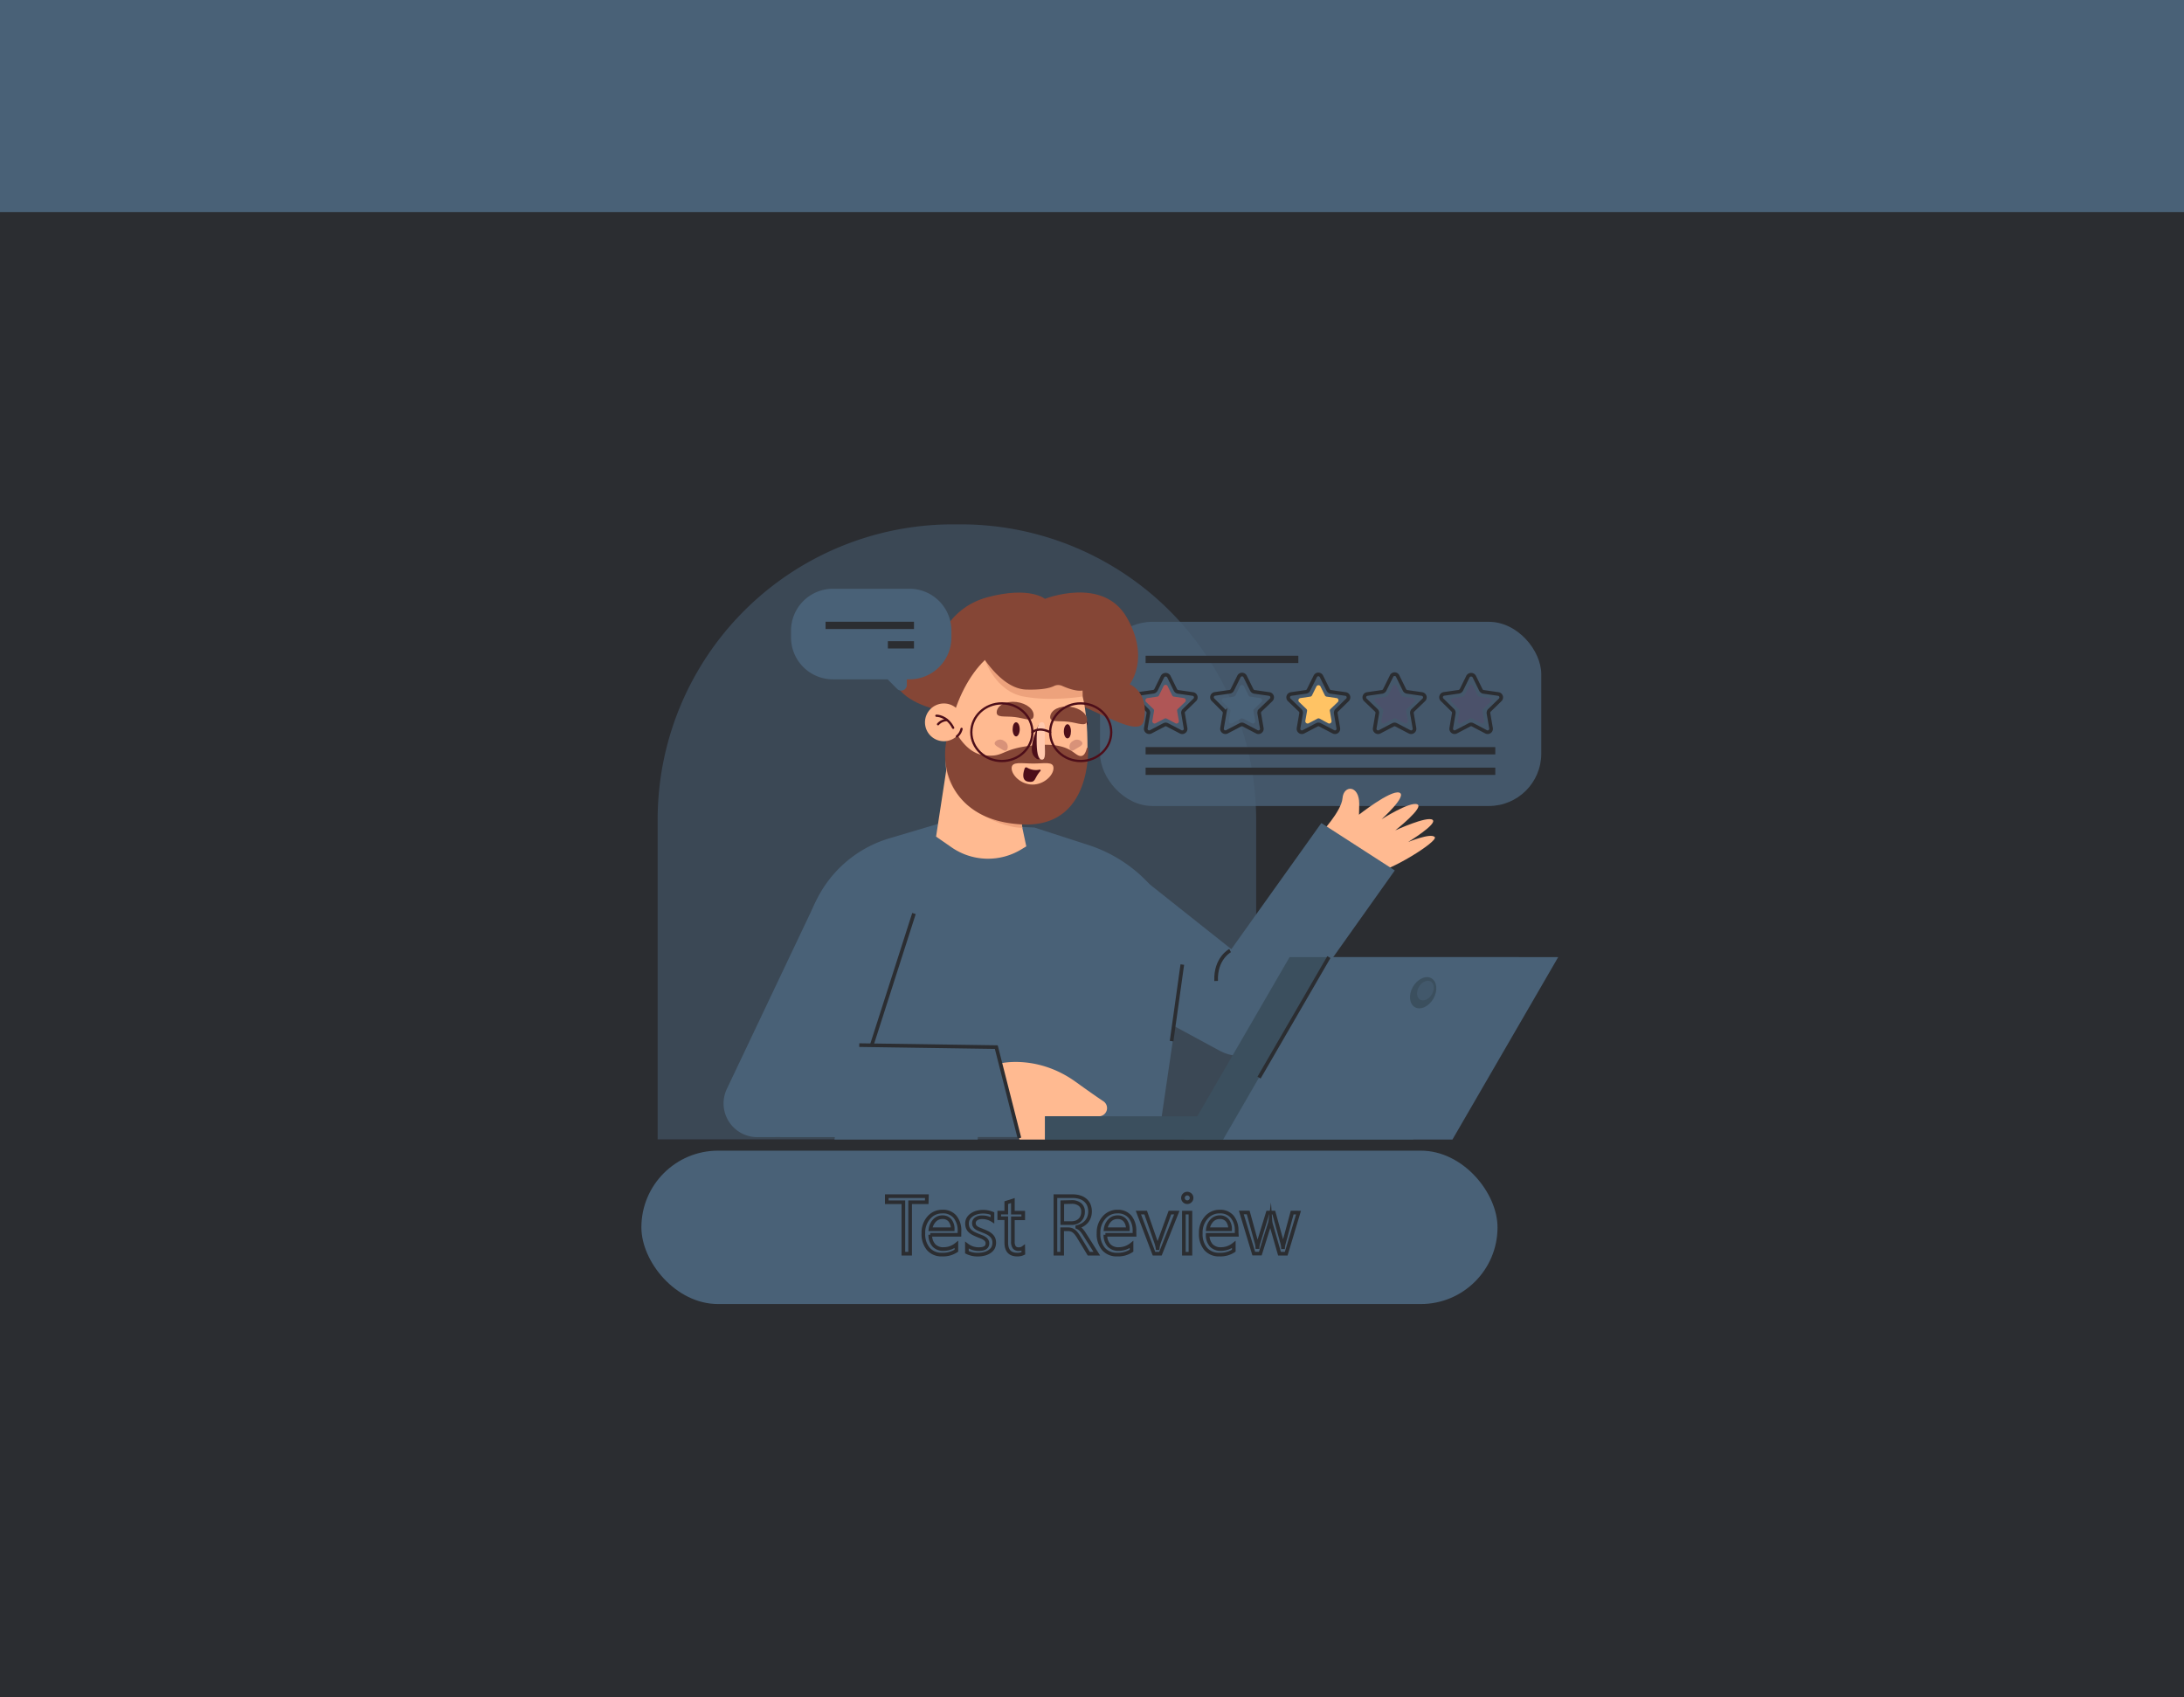 <svg xmlns="http://www.w3.org/2000/svg" viewBox="0 0 599.13 465.7"><defs><style>.cls-1{fill:#fff;}.cls-2{fill:#2b2d31;}.cls-3,.cls-4,.cls-5{fill:#496177;}.cls-4{opacity:0.52;}.cls-5{opacity:0.82;}.cls-10,.cls-13,.cls-18,.cls-6{fill:none;stroke-miterlimit:10;}.cls-10,.cls-6{stroke:#2b2d31;}.cls-7{fill:#af5656;}.cls-8{fill:#ffc364;}.cls-9{fill:#932569;opacity:0.1;}.cls-10{stroke-width:2px;}.cls-11{fill:#ffba91;}.cls-12{fill:#854636;}.cls-13,.cls-18{stroke:#4d0e19;stroke-linecap:round;}.cls-13{stroke-width:1.23px;}.cls-14{fill:#eda27c;}.cls-15{fill:#d89279;}.cls-16{fill:#4d0e19;}.cls-17{fill:#ffc9ae;}.cls-18{stroke-width:0.62px;}.cls-19{fill:#3b4f5e;}</style></defs><g id="Capa_2" data-name="Capa 2"><g id="Capa_1-2" data-name="Capa 1"><rect class="cls-1" width="599.13" height="465.7"/><rect class="cls-2" width="599.13" height="465.7"/><rect class="cls-3" width="599.13" height="58.21"/><path class="cls-4" d="M261.42,143.88h2.18a81,81,0,0,1,81,81v87.75a0,0,0,0,1,0,0H180.41a0,0,0,0,1,0,0V224.89A81,81,0,0,1,261.42,143.88Z"/><rect class="cls-5" x="301.77" y="170.62" width="121.04" height="50.54" rx="14.37"/><path class="cls-6" d="M320.63,185.62l1.82,3.7a1,1,0,0,0,.71.52l4.08.59a.94.94,0,0,1,.52,1.6l-2.95,2.88a.89.89,0,0,0-.27.83l.69,4.06a.93.93,0,0,1-1.36,1l-3.65-1.91a.9.9,0,0,0-.87,0l-3.65,1.91a.94.94,0,0,1-1.37-1l.7-4.06a1,1,0,0,0-.27-.83L311.81,192a.94.94,0,0,1,.52-1.6l4.08-.59a1,1,0,0,0,.71-.52l1.82-3.7A1,1,0,0,1,320.63,185.62Z"/><path class="cls-7" d="M320.34,188.35l1.22,2.46a.61.61,0,0,0,.47.34l2.72.4a.63.63,0,0,1,.35,1.07l-2,1.92a.62.62,0,0,0-.18.55l.47,2.71a.63.63,0,0,1-.91.66l-2.44-1.28a.66.66,0,0,0-.58,0l-2.43,1.28a.63.63,0,0,1-.91-.66l.46-2.71a.6.6,0,0,0-.18-.55l-2-1.92a.63.63,0,0,1,.35-1.07l2.72-.4a.6.6,0,0,0,.47-.34l1.22-2.46A.62.62,0,0,1,320.34,188.35Z"/><path class="cls-6" d="M341.57,185.62l1.83,3.7a1,1,0,0,0,.71.52l4.08.59a.94.94,0,0,1,.52,1.6l-3,2.88a1,1,0,0,0-.27.83l.7,4.06a.93.93,0,0,1-1.36,1l-3.65-1.91a.92.92,0,0,0-.88,0l-3.65,1.91a.94.94,0,0,1-1.36-1l.7-4.06a1,1,0,0,0-.27-.83L332.76,192a.94.94,0,0,1,.52-1.6l4.08-.59a.94.94,0,0,0,.7-.52l1.83-3.7A.94.94,0,0,1,341.57,185.62Z"/><path class="cls-3" d="M341.29,188.35l1.22,2.46a.61.61,0,0,0,.47.34l2.72.4a.63.63,0,0,1,.35,1.07l-2,1.92a.62.62,0,0,0-.18.55l.47,2.71a.63.63,0,0,1-.91.66L341,197.18a.66.66,0,0,0-.58,0L338,198.46a.63.63,0,0,1-.91-.66l.46-2.71a.6.6,0,0,0-.18-.55l-2-1.92a.63.63,0,0,1,.35-1.07l2.72-.4a.61.61,0,0,0,.47-.34l1.22-2.46A.62.62,0,0,1,341.29,188.35Z"/><path class="cls-6" d="M362.52,185.62l1.83,3.7a.94.94,0,0,0,.7.52l4.08.59a.94.94,0,0,1,.52,1.6l-2.95,2.88a1,1,0,0,0-.27.83l.7,4.06a.93.93,0,0,1-1.36,1l-3.65-1.91a.92.92,0,0,0-.88,0l-3.65,1.91a.93.93,0,0,1-1.36-1l.7-4.06a1,1,0,0,0-.27-.83l-3-2.88a.94.94,0,0,1,.52-1.6l4.08-.59a.94.94,0,0,0,.71-.52l1.83-3.7A.94.94,0,0,1,362.52,185.62Z"/><path class="cls-8" d="M362.24,188.35l1.22,2.46a.61.61,0,0,0,.47.34l2.72.4a.63.63,0,0,1,.35,1.07l-2,1.92a.6.6,0,0,0-.18.55l.46,2.71a.63.63,0,0,1-.91.66L362,197.18a.66.66,0,0,0-.58,0L359,198.46a.63.63,0,0,1-.91-.66l.47-2.71a.62.62,0,0,0-.18-.55l-2-1.92a.63.63,0,0,1,.35-1.07l2.72-.4a.61.61,0,0,0,.47-.34l1.22-2.46A.62.62,0,0,1,362.24,188.35Z"/><path class="cls-6" d="M383.47,185.62l1.82,3.7a1,1,0,0,0,.71.52l4.08.59a.94.94,0,0,1,.52,1.6l-3,2.88a1,1,0,0,0-.27.83l.7,4.06a.94.94,0,0,1-1.37,1l-3.65-1.91a.9.9,0,0,0-.87,0l-3.65,1.91a.93.93,0,0,1-1.36-1l.69-4.06a.89.89,0,0,0-.27-.83l-3-2.88a.94.94,0,0,1,.52-1.6l4.08-.59a1,1,0,0,0,.71-.52l1.83-3.7A.94.94,0,0,1,383.47,185.62Z"/><path class="cls-9" d="M383.19,188.35l1.22,2.46a.6.6,0,0,0,.47.34l2.72.4a.63.63,0,0,1,.35,1.07l-2,1.92a.6.6,0,0,0-.18.55l.46,2.71a.63.63,0,0,1-.91.66l-2.43-1.28a.66.66,0,0,0-.58,0l-2.44,1.28a.63.63,0,0,1-.91-.66l.47-2.71a.62.62,0,0,0-.18-.55l-2-1.92a.63.63,0,0,1,.35-1.07l2.72-.4a.61.61,0,0,0,.47-.34l1.22-2.46A.62.62,0,0,1,383.19,188.35Z"/><path class="cls-6" d="M404.42,185.62l1.82,3.7a1,1,0,0,0,.71.52l4.08.59a.94.94,0,0,1,.52,1.6l-2.95,2.88a1,1,0,0,0-.27.83l.7,4.06a.94.94,0,0,1-1.37,1L404,198.88a.9.9,0,0,0-.87,0l-3.65,1.91a.93.93,0,0,1-1.36-1l.69-4.06a.92.92,0,0,0-.27-.83L395.6,192a.94.94,0,0,1,.52-1.6l4.08-.59a1,1,0,0,0,.71-.52l1.82-3.7A1,1,0,0,1,404.42,185.62Z"/><path class="cls-9" d="M404.14,188.35l1.21,2.46a.63.63,0,0,0,.48.34l2.72.4a.62.62,0,0,1,.34,1.07l-2,1.92a.6.6,0,0,0-.18.55l.46,2.71a.63.63,0,0,1-.91.66l-2.43-1.28a.68.68,0,0,0-.59,0l-2.43,1.28a.63.63,0,0,1-.91-.66l.47-2.71a.65.65,0,0,0-.18-.55l-2-1.92a.63.63,0,0,1,.34-1.07l2.73-.4a.61.61,0,0,0,.47-.34l1.21-2.46A.63.63,0,0,1,404.14,188.35Z"/><line class="cls-10" x1="314.27" y1="180.93" x2="356.17" y2="180.93"/><line class="cls-10" x1="314.27" y1="206" x2="410.2" y2="206"/><line class="cls-10" x1="314.27" y1="211.63" x2="410.2" y2="211.63"/><path class="cls-11" d="M362.2,228.76s5.79-6.09,6.09-9.75,4.58-3.66,4.58,1.52-.31,3.2-.31,3.2,8.84-7,11.28-6.25S379,224.8,379,224.8s7.63-4.88,9.76-4.12-6,7.17-6,7.17,8.69-4,10.22-2.9-6.71,6.1-6.71,6.1,6.25-2.59,7.32-1.37-13.08,9.82-16,9.45Z"/><path class="cls-3" d="M310.79,239l27,21.44,24.69-34.6,20.15,13-32.56,45.85a12,12,0,0,1-15.5,3.61l-20.66-11.19Z"/><path class="cls-12" d="M255.51,194.31s-12.26-3.26-9.41-10.32,10.78-6,10.78-6,2.38-11,14-14.11,15.78.44,15.78.44,15.81-6.29,22.39,5,.87,18.43.87,18.43,5.41,2.17,3.88,9.9-24.42-12.83-44.31-10.05L266.14,195l-7,1.29Z"/><path class="cls-13" d="M297.7,198.49s-5.62-15.41-14.14-17.22"/><path class="cls-3" d="M257.84,225.91,244.08,230a32.63,32.63,0,0,0-23.16,27.2L214,312H317.86l7.24-49.36a39.07,39.07,0,0,0-26.5-30.77l-14.83-4.8Z"/><path class="cls-11" d="M274.69,291.74s10.05-2.36,20.44,5.14c3.1,2.23,5.6,4,7.58,5.31a2.25,2.25,0,0,1-1.27,4.11H286.67v6.39h-7Z"/><path class="cls-3" d="M250.22,253l-2.95,31.13L261,286.6s-21.38,1-21.38-1Z"/><path class="cls-11" d="M260,208.62l-3.21,20.94,4.23,2.93a17.57,17.57,0,0,0,19.11.6l1.41-.85-5.45-25.53Z"/><path class="cls-14" d="M280.48,227.15c-7,0-22-7.45-21-18.83l18.29,4.23Z"/><path class="cls-11" d="M298.33,205.71c0,12.12-7.12,18.67-17.67,18.67s-20.54-6.55-20.54-18.67,8.55-28.77,19.11-28.77C297.26,176.94,298.33,193.59,298.33,205.71Z"/><path class="cls-15" d="M294.35,203.32a1.76,1.76,0,0,0-.81,2.32c.44.72,1,.21,1.95-.35s1.75-1,1.31-1.69A1.78,1.78,0,0,0,294.35,203.32Z"/><path class="cls-12" d="M261.16,198.79s3,7.66,8.59,8.4c6.07.81,4.44-1.83,14.19-2.7s10.5,2.75,12.43,2.95c1,.09,1.48-1,1.75-2.05a.2.2,0,0,1,.4,0c0,5.66-1.56,21.75-18.28,20.82C259.49,225.09,256.53,207.71,261.16,198.79Z"/><path class="cls-16" d="M285,198.73s-3.2,6.48-1.39,8.73,2.25-.43,2.25-.43Z"/><path class="cls-17" d="M286.6,203.32c0,2.83.41,5.12-.77,5.12s-1.45-2.46-1.45-5.29.27-5,1.45-5S286.6,200.49,286.6,203.32Z"/><path class="cls-11" d="M289,210.78c0,1.94-2.57,4.5-5.74,4.5s-5.74-2.56-5.74-4.5,2.77-1.27,5.94-1.27S289,208.84,289,210.78Z"/><path class="cls-16" d="M285.2,211.18a4.72,4.72,0,0,1-3.48-.57.42.42,0,0,0-.6.21c-.38,1-1,3.34.91,3.65,2.23.36,1.53-.85,3.39-2.91A.23.23,0,0,0,285.2,211.18Z"/><path class="cls-11" d="M254.09,196.36a5.18,5.18,0,1,0,6.67-3A5.19,5.19,0,0,0,254.09,196.36Z"/><path class="cls-18" d="M256.88,196.39s2.87-.09,4.6,3.31"/><path class="cls-18" d="M257.33,198.72a3.43,3.43,0,0,1,2.35-1.14"/><path class="cls-18" d="M263.78,200a3.6,3.6,0,0,1-1.27,2.06"/><path class="cls-12" d="M298.21,197.76c-.21,1.79-2.37.61-5.16.28s-5.17.31-4.95-1.48,2.64-3,5.44-2.64S298.42,196,298.21,197.76Z"/><path class="cls-12" d="M283.54,196.47c-.21,1.79-2.37.61-5.16.28s-5.17.31-4.95-1.48,2.64-3,5.44-2.64S283.75,194.68,283.54,196.47Z"/><path class="cls-15" d="M275.47,203.32a1.78,1.78,0,0,1,.82,2.32c-.45.72-1.06.21-2-.35s-1.75-1-1.3-1.69A1.77,1.77,0,0,1,275.47,203.32Z"/><path class="cls-14" d="M270.19,181.11s2.91,8.54,10.53,10,16.27,0,16.27,0,.71-8.61-6.36-9.21S270.19,181.11,270.19,181.11Z"/><path class="cls-3" d="M231.5,311.94l-23.75.08a9.25,9.25,0,0,1-8.36-13.22l23.69-49.92a19.94,19.94,0,0,1,22.07-11h0c4.42.91,8.1,4.32,6.54,8.55Z"/><line class="cls-6" x1="250.73" y1="250.66" x2="239.11" y2="286.89"/><polygon class="cls-3" points="234.22 286.91 269.22 287.11 268.2 312.69 228.9 312.69 234.22 286.91"/><polyline class="cls-6" points="235.72 286.77 273.31 287.32 279.66 312.29"/><path class="cls-16" d="M277.79,200.13c0,1.07.43,1.94.95,1.94s1-.87,1-1.94-.43-1.94-1-1.94S277.79,199.06,277.79,200.13Z"/><path class="cls-16" d="M291.84,200.66c0,1.08.42,1.94,1,1.94s.95-.86.95-1.94-.43-1.94-.95-1.94S291.84,199.59,291.84,200.66Z"/><ellipse class="cls-18" cx="274.84" cy="200.91" rx="8.38" ry="7.91"/><ellipse class="cls-18" cx="296.46" cy="200.91" rx="8.38" ry="7.91"/><path class="cls-18" d="M283.22,200.91s1.58-1.63,4.86,0"/><path class="cls-12" d="M268.11,177.81s5.9,11.19,13.41,11.4c4.42.13,6.61-.45,7.67-1a2.63,2.63,0,0,1,2.21,0c2.65,1.19,8.44,3.18,7.42-2.6C297.5,178.17,283.25,169,268.11,177.81Z"/><line class="cls-6" x1="321.4" y1="285.68" x2="324.34" y2="264.67"/><path class="cls-6" d="M337.45,260.83s-4.09,2.15-3.83,8.34"/><polygon class="cls-19" points="416.68 262.62 353.77 262.62 324.75 312.69 387.66 312.69 416.68 262.62"/><polygon class="cls-19" points="346.37 312.69 286.67 312.69 286.67 306.3 348.25 306.3 346.37 312.69"/><polygon class="cls-3" points="427.46 262.62 364.55 262.62 335.53 312.69 398.44 312.69 427.46 262.62"/><path class="cls-19" d="M387.6,270.78c-1.26,2.18-1,4.68.53,5.58s3.83-.15,5.09-2.34,1-4.68-.52-5.58S388.86,268.59,387.6,270.78Z"/><path class="cls-4" d="M389.25,270.78c-.8,1.38-.65,3,.33,3.52s2.42-.09,3.22-1.47.65-3-.33-3.53S390.05,269.4,389.25,270.78Z"/><line class="cls-3" x1="414.49" y1="312.69" x2="171.67" y2="312.69"/><line class="cls-6" x1="364.55" y1="262.62" x2="345.39" y2="295.69"/><path class="cls-3" d="M249.49,161.55h-21A11.51,11.51,0,0,0,217,173.07v1.83a11.51,11.51,0,0,0,11.51,11.51h15l2.6,2.62a1.55,1.55,0,0,0,2.66-1.09v-1.53h.77A11.51,11.51,0,0,0,261,174.9v-1.83A11.51,11.51,0,0,0,249.49,161.55Z"/><line class="cls-10" x1="226.47" y1="171.6" x2="250.73" y2="171.6"/><line class="cls-10" x1="243.57" y1="176.94" x2="250.73" y2="176.94"/><rect class="cls-3" x="175.95" y="315.73" width="234.86" height="42.09" rx="21.04"/><path class="cls-6" d="M254.23,329.89h-4.56V344h-1.85V329.89h-4.55v-1.67h11Z"/><path class="cls-6" d="M263.2,338.82h-8a4.2,4.2,0,0,0,1,2.91,3.48,3.48,0,0,0,2.66,1,5.56,5.56,0,0,0,3.5-1.25v1.69a6.53,6.53,0,0,1-3.93,1.08,4.74,4.74,0,0,1-3.75-1.54,6.27,6.27,0,0,1-1.37-4.32,6.16,6.16,0,0,1,1.49-4.28,4.78,4.78,0,0,1,3.71-1.66A4.25,4.25,0,0,1,262,333.9a5.94,5.94,0,0,1,1.21,4Zm-1.85-1.53a3.66,3.66,0,0,0-.75-2.43,2.57,2.57,0,0,0-2.07-.87,2.89,2.89,0,0,0-2.16.91,4.14,4.14,0,0,0-1.11,2.39Z"/><path class="cls-6" d="M265.25,343.6v-1.94a5.32,5.32,0,0,0,3.25,1.09c1.58,0,2.38-.53,2.38-1.58a1.36,1.36,0,0,0-.21-.77,1.92,1.92,0,0,0-.55-.55,3.87,3.87,0,0,0-.81-.44l-1-.4a14.08,14.08,0,0,1-1.32-.6,4.06,4.06,0,0,1-.94-.68,2.6,2.6,0,0,1-.58-.87,3.22,3.22,0,0,1-.19-1.13,2.65,2.65,0,0,1,.37-1.41,3.22,3.22,0,0,1,1-1,4.5,4.5,0,0,1,1.39-.62,6.05,6.05,0,0,1,1.6-.21,6.62,6.62,0,0,1,2.62.5v1.83a5.14,5.14,0,0,0-2.86-.81,3.68,3.68,0,0,0-.92.11,2.39,2.39,0,0,0-.7.33,1.53,1.53,0,0,0-.45.5,1.27,1.27,0,0,0-.16.64,1.5,1.5,0,0,0,.16.74,1.67,1.67,0,0,0,.47.53,3.71,3.71,0,0,0,.75.42l1,.41a13.42,13.42,0,0,1,1.34.58,4.66,4.66,0,0,1,1,.69,2.73,2.73,0,0,1,.64.87,3.17,3.17,0,0,1-.14,2.63,3.24,3.24,0,0,1-1,1,4.44,4.44,0,0,1-1.42.6,7.09,7.09,0,0,1-1.68.2A6.38,6.38,0,0,1,265.25,343.6Z"/><path class="cls-6" d="M280.73,343.9a3.55,3.55,0,0,1-1.68.35q-3,0-3-3.3v-6.68h-1.93v-1.54h1.93V330l1.81-.58v3.33h2.84v1.54h-2.84v6.36a2.66,2.66,0,0,0,.38,1.61,1.53,1.53,0,0,0,1.28.49,1.89,1.89,0,0,0,1.18-.38Z"/><path class="cls-6" d="M300.88,344h-2.2L296,339.58a9.09,9.09,0,0,0-.7-1.05,3.93,3.93,0,0,0-.7-.71,2.47,2.47,0,0,0-.77-.4,3,3,0,0,0-.93-.13h-1.52V344h-1.85V328.22h4.71a6.78,6.78,0,0,1,1.91.26,4.16,4.16,0,0,1,1.52.79,3.63,3.63,0,0,1,1,1.31,4.82,4.82,0,0,1,.11,3.36,3.93,3.93,0,0,1-.7,1.23,4.49,4.49,0,0,1-1.1.92,5.71,5.71,0,0,1-1.45.58v.05a3.48,3.48,0,0,1,.69.4,3.91,3.91,0,0,1,.55.53,6.74,6.74,0,0,1,.53.7l.58.91Zm-9.47-14.12v5.73h2.51a3.78,3.78,0,0,0,1.28-.21,3.06,3.06,0,0,0,1-.6,2.64,2.64,0,0,0,.67-1,3.23,3.23,0,0,0,.24-1.27,2.47,2.47,0,0,0-.82-2,3.51,3.51,0,0,0-2.37-.71Z"/><path class="cls-6" d="M311.24,338.82h-8a4.19,4.19,0,0,0,1,2.91,3.5,3.5,0,0,0,2.66,1,5.61,5.61,0,0,0,3.51-1.25v1.69a6.56,6.56,0,0,1-3.93,1.08,4.75,4.75,0,0,1-3.76-1.54,6.27,6.27,0,0,1-1.36-4.32,6.12,6.12,0,0,1,1.49-4.28,4.76,4.76,0,0,1,3.7-1.66A4.26,4.26,0,0,1,310,333.9a6,6,0,0,1,1.21,4Zm-1.85-1.53a3.66,3.66,0,0,0-.76-2.43,2.55,2.55,0,0,0-2.06-.87,2.92,2.92,0,0,0-2.17.91,4.19,4.19,0,0,0-1.1,2.39Z"/><path class="cls-6" d="M322.83,332.73,318.34,344h-1.77l-4.28-11.28h2l2.86,8.19a7.51,7.51,0,0,1,.39,1.58h.05a7.18,7.18,0,0,1,.35-1.53l3-8.24Z"/><path class="cls-6" d="M325.69,329.87a1.16,1.16,0,0,1-1.17-1.17,1.15,1.15,0,0,1,.35-.84,1.13,1.13,0,0,1,.82-.34,1.18,1.18,0,0,1,.84.34,1.11,1.11,0,0,1,.35.84,1.09,1.09,0,0,1-.35.83A1.14,1.14,0,0,1,325.69,329.87Zm.88,14.14h-1.8V332.73h1.8Z"/><path class="cls-6" d="M339.29,338.82h-8a4.24,4.24,0,0,0,1,2.91,3.52,3.52,0,0,0,2.67,1,5.58,5.58,0,0,0,3.5-1.25v1.69a6.53,6.53,0,0,1-3.93,1.08,4.75,4.75,0,0,1-3.76-1.54,6.27,6.27,0,0,1-1.36-4.32,6.12,6.12,0,0,1,1.49-4.28,4.76,4.76,0,0,1,3.7-1.66,4.26,4.26,0,0,1,3.43,1.43,5.94,5.94,0,0,1,1.21,4Zm-1.85-1.53a3.71,3.71,0,0,0-.75-2.43,2.59,2.59,0,0,0-2.07-.87,2.92,2.92,0,0,0-2.17.91,4.19,4.19,0,0,0-1.1,2.39Z"/><path class="cls-6" d="M356.22,332.73,352.84,344H351l-2.32-8.07a5.21,5.21,0,0,1-.18-1.05h0a5.58,5.58,0,0,1-.23,1l-2.53,8.1h-1.8l-3.41-11.28h1.89l2.33,8.48a4.64,4.64,0,0,1,.16,1h.09a4.61,4.61,0,0,1,.19-1l2.6-8.46h1.65l2.34,8.5a5.79,5.79,0,0,1,.16,1H352a5.14,5.14,0,0,1,.19-1l2.29-8.5Z"/></g></g></svg>